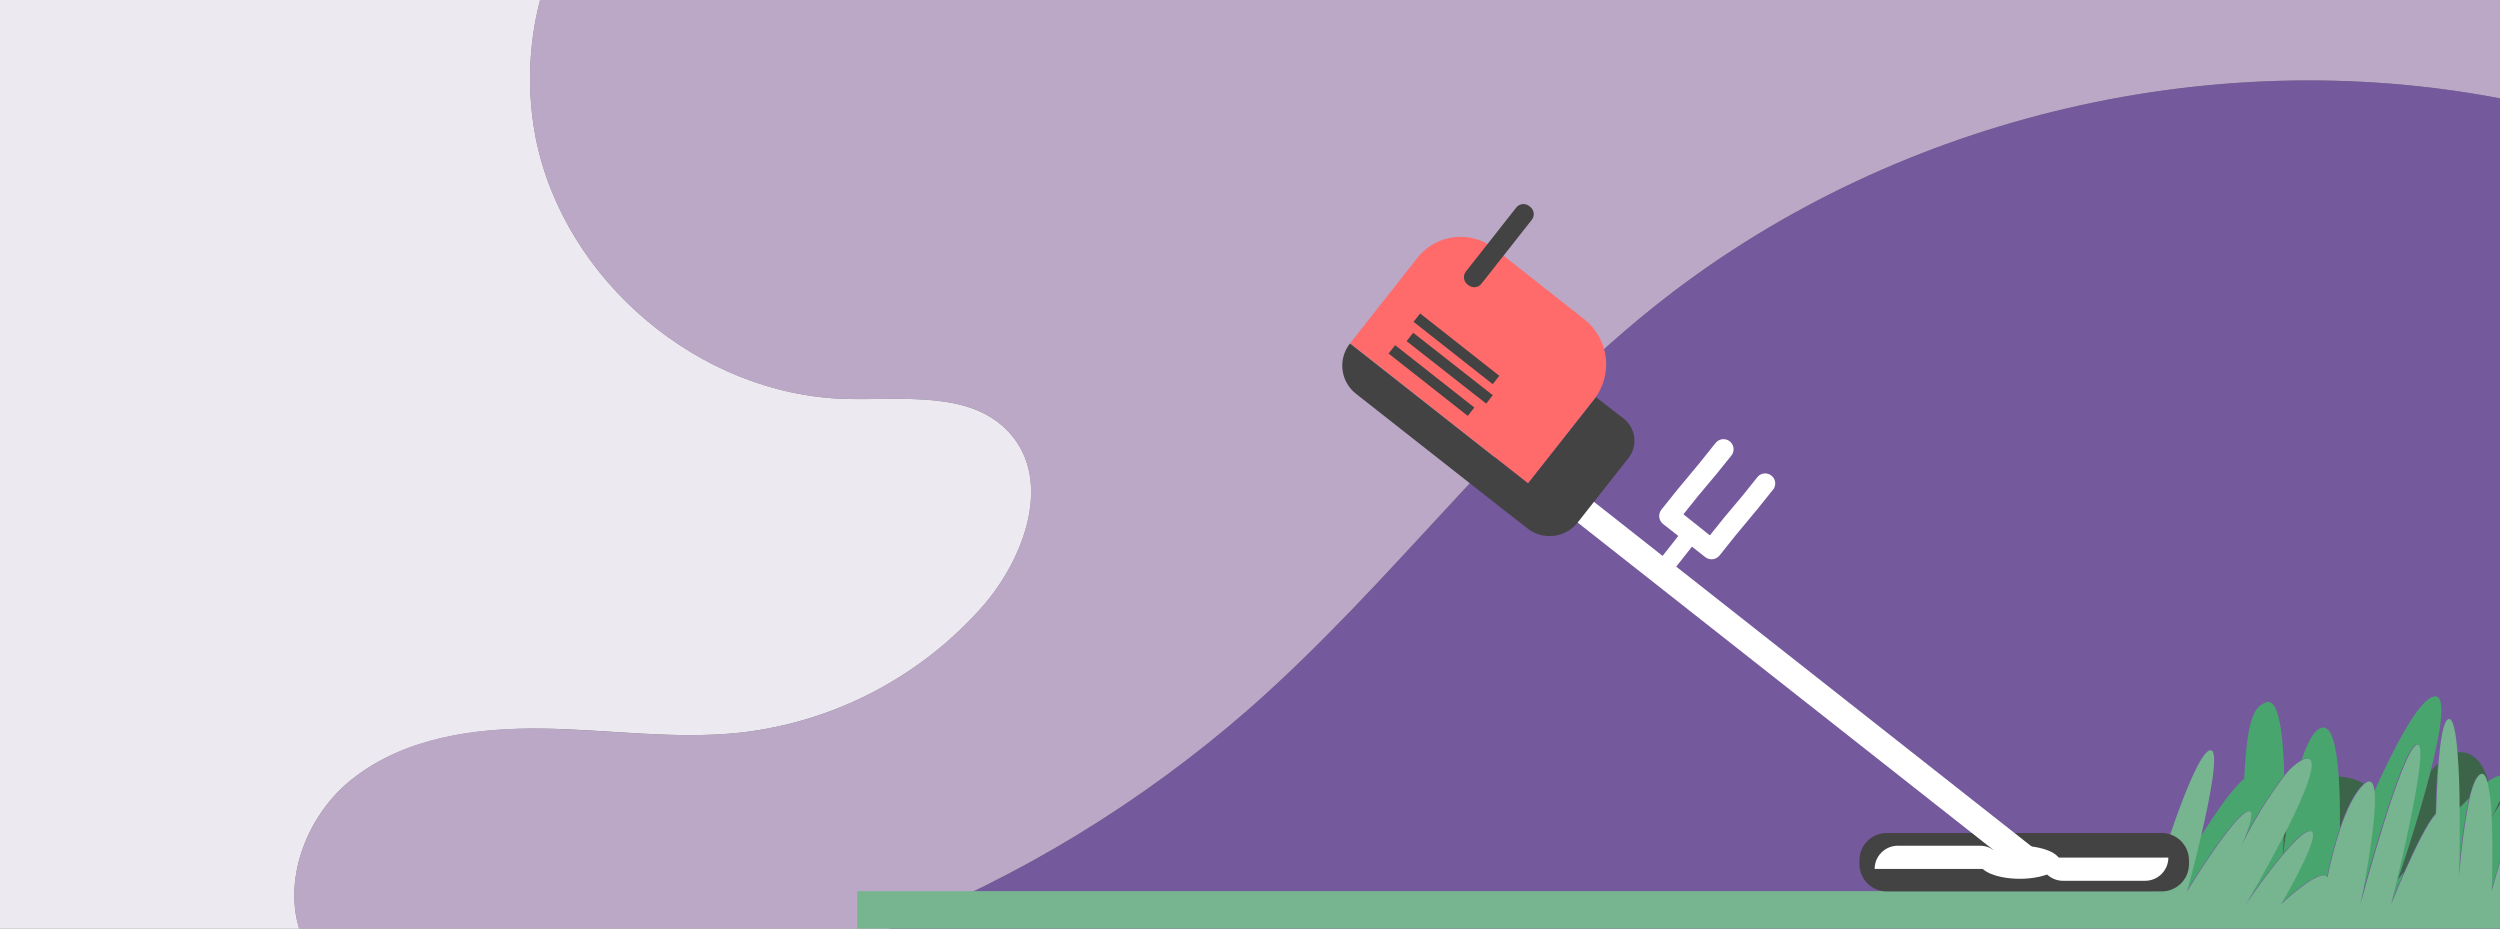 <svg fill="none" height="130" viewBox="0 0 350 130" width="350" xmlns="http://www.w3.org/2000/svg" xmlns:xlink="http://www.w3.org/1999/xlink"><rect x="0" y="0" width="350" height="130" fill="#808080" stroke="none"/><clipPath id="a"><path d="m0 0h350v130h-350z"/></clipPath><g clip-path="url(#a)"><path d="m49.4 109c7.32-5.74 17.16-7.1 26.46-7s18.63 1.58 27.87.56c13.072-1.502 25.124-7.794 33.83-17.66 5.91-6.76 9.81-17.61 3.79-24.28-5.41-6-14.87-4.56-22.94-4.77-20.41-.54-39.41-16.5-43.41-36.52-1.241-6.408-1.032-13.013.61-19.33h-75.61v130h41.88c-2.24-7.31 1.28-16.16 7.52-21z" fill="#ece9f0"/><path d="m231.39 43.08c32.79-26.3 77.36-37.18 118.61-29.31v-13.77h-274.39c-1.642 6.317-1.851 12.922-.61 19.33 4 20 23 36 43.4 36.52 8.06.21 17.53-1.22 22.94 4.77 6 6.66 2.12 17.52-3.79 24.28-8.706 9.866-20.758 16.158-33.83 17.66-9.25 1-18.57-.41-27.87-.56s-19.14 1.21-26.46 7c-6.23 4.89-9.76 13.73-7.51 21h82.58c18.414-7.292 35.446-17.679 50.36-30.71 20-17.55 35.82-39.57 56.57-56.21z" fill="#bba8c6"/><path d="m350 13.77c-41.25-7.87-85.82 3-118.61 29.31-20.75 16.64-36.57 38.66-56.56 56.2-14.916 13.036-31.952 23.426-50.37 30.72h225.54z" fill="#74599c"/><path d="m348.74 114.56c2.717-4.29 5.842-8.309 9.33-12-3.47.75-6.42 3.89-8.06 6h.23c1.33.03.22 2.81-1.5 6z" fill="#3c6448"/><path d="m345.65 111.79c.43-1.79 1-3.14 1.59-3.38.4-.15.7.32.93 1.17l.2-.15c-.42-1.56-1.49-4.13-4-4.13-.143-.013-.287-.013-.43 0 .18 2.29.27 5.13.3 7.85.507-.46.977-.913 1.41-1.36z" fill="#3c6448"/><path d="m319.71 116.84c0 1.14-.08 2.09-.11 2.75l.06-.08c.1-.82.25-2 .46-3.49z" fill="#3c6448"/><path d="m327.54 115.94c.86-2.53 1.95-4.88 3.27-6.13l.13-.11c-1.105-.585-2.322-.926-3.57-1 .16 2.3.19 4.9.17 7.24z" fill="#3c6448"/><path d="m332.49 110.61-.23-.15c0 .16 0 .33.07.52z" fill="#3c6448"/><path d="m336.57 122.07c1.39-3.13 3.21-6.94 4.38-8.15.07-2.42.17-4.86.34-7-.35.33-.69.69-1 1.07-1.81 7.09-4.59 15.15-4.59 15.15z" fill="#3c6448"/><path d="m308.22 117h-.13l-.08.34z" fill="#3c6448"/><g fill="#49a56e"><path d="m320.13 116c-.21 1.44-.37 2.68-.46 3.49 1.45-1.71 2.84-3.07 3.62-3.14 2.14-.2-4 10.21-4 10.21s4.43-4.21 6-4c.094.008.185.035.267.08.083.044.155.106.213.18.47-2.331 1.078-4.631 1.82-6.89 0-2.34 0-4.93-.17-7.24-.28-4-.95-7.22-2.39-6.81-1.11.31-2 2.13-2.81 4.53.156-.078.32-.138.49-.18 2.1-.49.03 4.59-2.58 9.77z"/><path d="m330.35 126.58s5.77-21.72 7.92-22.32-3.62 22.32-3.62 22.32.82-2 1.91-4.51l-.88 1.11s2.78-8.06 4.59-15.15c1.48-5.81 2.31-11 .43-10.51-2.08.51-5.4 6.85-8.21 13.09l-.17.37c.38 4.26-1.97 15.6-1.97 15.6z"/><path d="m348.74 114.56c1.72-3.19 2.83-6 1.5-6h-.23c-.597.162-1.156.444-1.64.83l-.2.15c.348 1.652.539 3.332.57 5.02z"/><path d="m344.18 122.77c.247-3.695.738-7.37 1.47-11-.46.447-.927.917-1.4 1.41.06 5.01-.07 9.59-.07 9.59z"/><path d="m348.75 124.77s5.26-18.93 7.71-19.72c1.49-.48.13 6.94-1.16 12.82 3.176-4.408 6.024-9.044 8.52-13.87 1.5-3.21 1.81-5.34-.34-5-1.59.28-3.46 1.62-5.41 3.54-3.488 3.691-6.613 7.71-9.33 12 .26 4.68.01 10.23.01 10.23z"/><path d="m314.36 126.58s2.71-4 5.25-7c0-.65.07-1.61.11-2.75-2.53 4.95-5.36 9.75-5.36 9.75z"/><path d="m282.77 126.58s.19-.68.52-1.81h-.14c-.23 1.11-.38 1.81-.38 1.81z"/><path d="m287.07 126.58s.3-.72.78-1.81h-.3c-.29 1.13-.48 1.81-.48 1.81z"/><path d="m271.7 126.58s.94-.87 2.1-1.81h-1c-.66 1.07-1.1 1.81-1.1 1.81z"/><path d="m239.49 126.58s.31-.72.81-1.81h-.3c-.31 1.13-.51 1.81-.51 1.81z"/><path d="m266.78 126.58s.51-.74 1.3-1.81h-.22c-.67 1.12-1.08 1.81-1.08 1.81z"/><path d="m306.12 124.77s6.83-11.22 8.67-11.21c.79 0 .09 2.2-1 4.69 1.682-3.423 3.691-6.675 6-9.71-.13-5.57-.72-10.84-2.51-10.22s-2.69 2.5-3.09 10.71c-1.58 1.24-3.88 4.57-6 7.92l-.21.34c-.91 4.02-1.86 7.48-1.86 7.48z"/></g><path d="m468.68 100.71c-.61-.27-1.06 1.29-1.37 3.69-.12.93-.23 2-.31 3.11-.22 2.84-.34 6.1-.41 8.89v1.64 3.64 1.08s0-.25-.1-.69c-.465-3.176-1.103-6.324-1.91-9.43-.296-1.406-.863-2.741-1.67-3.93-.114-.135-.258-.241-.42-.31-.5-.18-.79.57-.94 1.84-.186 2.791-.156 5.593.09 8.38.22 3.31.54 6.13.54 6.13s-.6-1.72-1.52-4.15c-.3-.81-.64-1.69-1-2.61-1.363-3.669-2.959-7.246-4.78-10.71-.16-.28-.32-.54-.47-.77-.53-.82-1-1.35-1.38-1.47-.68-.21-.68 1.13-.32 3.21.12.72.29 1.52.49 2.37 1.34 5.84 4.07 14.14 4.07 14.14-1.666-3.367-3.567-6.611-5.69-9.71-.71-.92-1.34-1.52-1.76-1.51-.79 0-1.8 2.21-.61 4.71-1.17-2.198-2.173-4.481-3-6.83-.93-2.44-1.76-4.5-2.81-5.39-.226-.201-.497-.345-.79-.42-1.16-.26-1.24 1.1-.73 3.24v.17c.376 1.434.83 2.846 1.36 4.23.46 1.24 1 2.53 1.51 3.81s1.18 2.74 1.73 4c1.42 3.15 2.6 5.53 2.6 5.53s-1.4-2.64-3.07-5.3c-.64-1-1.32-2.05-2-2.94-1.06-1.44-2.07-2.5-2.73-2.56-1.29-.12-.45 3.39.43 6.23.16.53.33 1 .48 1.49.4 1.19.72 2 .72 2s-.74-.68-1.68-1.38l-.65-.46-.36-.24c-.571-.467-1.266-.755-2-.83h-.06c-.17.025-.324.115-.43.25-.218-1.53-.259-3.081-.12-4.62 0-.89.1-1.78.12-2.63 0-2.12-.17-4-1.35-5.17s-3 5.15-3 7.63c-1.75 3.77-3.49 8.55-3.49 8.55s2.25-10.45 3.05-17.05c.39-3.17.44-5.46-.25-5.27s-1.39 1.93-2.24 4.4c-2.25 6.51-4.87 17.91-4.87 17.91s1.87-11 1.43-15.38c-.16-1.6-.62-2.34-1.59-1.39-.936 1.038-1.663 2.246-2.14 3.56-.385.982-.719 1.983-1 3-.602 2.128-1.086 4.288-1.45 6.47-.06-.074-.134-.135-.219-.18-.084-.044-.176-.072-.271-.08-1.54-.2-5.81 4-5.81 4s2.08-3.75 3.28-6.7c.428-.917.708-1.896.83-2.9 0-.41-.14-.64-.47-.61-2.13.2-8.55 10.21-8.55 10.21s11.83-21.33 7.56-20.34c-1 .24-2.21 1.45-3.43 3.15-.866 1.236-1.663 2.518-2.39 3.84-.92 1.64-1.8 3.39-2.59 5 1-2.49 1.59-4.68.8-4.69-.29 0-.7.28-1.17.75-2.54 2.51-7.09 10.46-7.09 10.46s4.88-20.51 2.44-19.72c-.32.153-.587.396-.77.7-.974 1.597-1.759 3.302-2.34 5.08l-.11.3c-2.1 5.8-4.14 13.64-4.14 13.64s.3-15.48-1.5-16.34c-.047-.021-.098-.032-.15-.032s-.103.011-.15.032c-.44.16-.81.86-1.13 1.87l-.11.38c-1.16 4.06-1.55 12.1-1.55 12.1s0-4.73-.11-9.82c0-1.54-.11-3.11-.2-4.59-.059-2.29-.347-4.568-.86-6.8-.21-.66-.46-1-.76-.85-.93.43-1.3 5.35-1.42 10.79v2.42c-.379.418-.714.874-1 1.36-1.934 3.657-3.638 7.431-5.1 11.3 0 0 5.35-22.91 3.21-22.32-.22.06-.47.34-.74.79-.817 1.571-1.487 3.215-2 4.91-2.26 6.62-4.74 16.62-4.74 16.62s.61-3.25 1.11-6.92c.375-2.473.589-4.969.64-7.47 0-2.25-.44-3.52-1.6-2.39-2.52 2.44-4.1 9-4.85 13-.058-.074-.131-.135-.213-.179-.083-.045-.174-.073-.267-.081-1.53-.2-5.89 4-5.89 4s6-10.41 3.82-10.21c-.162.024-.318.078-.46.16-1 .53-2.6 2.32-4.11 4.25-2.16 2.76-4.17 5.8-4.17 5.8s1.28-2.23 2.86-5.21c1.32-2.48 2.85-5.49 4-8.16 1.79-4.06 2.79-7.37 1-7-1 .24-2.29 1.5-3.57 3.27-.6.83-1.21 1.77-1.81 2.77-1.14 1.9-2.26 4-3.24 6 1-2.49 1.68-4.68.89-4.69h-.16c-.506.226-.952.568-1.3 1-2.63 2.76-7 10.19-7 10.19s.51-2 1.13-4.68c.16-.7.33-1.45.5-2.23 1.29-5.88 2.66-13.3 1.16-12.82-2.45.79-7.71 19.72-7.71 19.72s.21-5.55 0-10.18c-.033-1.681-.223-3.355-.57-5-.23-.85-.53-1.32-.93-1.17-.64.23-1.16 1.59-1.59 3.38-.732 3.63-1.223 7.305-1.47 11 0 0 .12-4.58.07-9.56 0-2.72-.11-5.56-.3-7.85-.24-2.93-.64-4.95-1.31-4.64s-1.08 2.85-1.35 6.24c-.17 2.11-.27 4.54-.34 7-1.17 1.21-3 5-4.38 8.15-1.09 2.47-1.91 4.51-1.91 4.51s5.76-22.91 3.62-22.32-7.92 22.32-7.92 22.32 2.35-11.33 2-15.6c0-.19 0-.36-.07-.52-.17-1-.58-1.4-1.32-.77l-.13.11c-1.32 1.25-2.41 3.6-3.27 6.13-.742 2.259-1.35 4.559-1.82 6.89-.058-.074-.13-.136-.213-.18-.082-.045-.173-.072-.267-.08-1.53-.2-6 4-6 4s6.15-10.41 4-10.21c-.78.07-2.16 1.44-3.62 3.14l-.06.08c-2.54 3-5.25 7-5.25 7s2.84-4.8 5.36-9.74l.42-.82c2.61-5.2 4.68-10.27 2.53-9.78-.17.042-.334.102-.49.18-.931.544-1.743 1.268-2.39 2.13-2.309 3.035-4.318 6.287-6 9.71 1.06-2.49 1.76-4.68 1-4.69-1.83 0-8.67 11.21-8.67 11.21s.95-3.46 1.89-7.48l.08-.34c1.29-5.53 2.53-12 1.31-11.92h-.12c-2.47.79-8.08 19.72-8.08 19.72h-181.28v5.24h350l-.33-3.42s1.24-24.88-.99-25.87z" fill="#77b590"/><path d="m302.63 116.62h-38.48c-2.115 0-3.83 1.715-3.83 3.83v.52c0 2.115 1.715 3.83 3.83 3.83h38.48c2.115 0 3.83-1.715 3.83-3.83v-.52c0-2.115-1.715-3.83-3.83-3.83z" fill="#434343"/><path d="m218.137 66.307-2.282 2.899 66.732 52.551 2.283-2.899z" fill="#fff"/><path d="m209.247 34.814 12.571 9.899c1.666 1.313 2.744 3.234 2.994 5.341.251 2.107-.346 4.227-1.659 5.894l-9.224 11.714-24.905-19.612 9.429-11.973c1.258-1.598 3.1-2.631 5.12-2.871 2.02-.24 4.053.332 5.651 1.591z" fill="#ff6b6b"/><path d="m223.45 55.61-9.52 12.08-24.93-19.61c-.41.517-.714 1.11-.894 1.745-.18.635-.233 1.3-.155 1.955.079.655.286 1.289.61 1.864s.759 1.08 1.279 1.486l21 16.51 3 2.33c.517.41 1.11.714 1.745.894.635.18 1.3.232 1.955.154s1.289-.285 1.864-.609c.575-.324 1.08-.759 1.486-1.279l7.09-9c.32-.404.556-.868.696-1.363.141-.496.182-1.014.122-1.526-.061-.512-.222-1.007-.473-1.456-.252-.45-.59-.845-.995-1.164z" fill="#434343"/><path d="m206.406 57.053-11.086-8.73-.922 1.171 11.086 8.73z" fill="#434343"/><path d="m208.992 55.331-11.147-8.748-.924 1.177 11.147 8.748z" fill="#434343"/><path d="m209.904 52.614-11.085-8.73-.922 1.171 11.086 8.73z" fill="#434343"/><path d="m214.235 28.962-.149-.117c-.56-.441-1.371-.344-1.812.215l-7.046 8.948c-.441.56-.345 1.371.215 1.812l.149.117c.56.441 1.371.344 1.812-.215l7.047-8.948c.44-.56.344-1.371-.216-1.812z" fill="#434343"/><path d="m246.1 66.72c-3.5 4.45-3.21 3.79-6.72 8.23l-3.7-2.95c3.5-4.45 3.21-3.79 6.72-8.23.232-.294.338-.669.294-1.041-.044-.372-.235-.712-.529-.944s-.669-.338-1.041-.294-.712.234-.944.529c-3.79 4.82-3.8 4.53-7.59 9.34-.232.298-.337.675-.292 1.049s.236.716.532.951l5.91 4.64c.298.232.675.337 1.049.292.375-.045.717-.236.951-.532 3.79-4.82 3.8-4.53 7.59-9.34.18-.298.244-.651.18-.994-.065-.342-.254-.648-.531-.859s-.622-.312-.969-.284c-.347.028-.671.183-.91.436z" fill="#fff"/><path d="m237.938 75.18-1.909-1.503-3.947 5.012 1.909 1.503z" fill="#fff"/><path d="m282.77 123.03c3.131 0 5.67-1.034 5.67-2.31s-2.539-2.31-5.67-2.31-5.67 1.034-5.67 2.31 2.539 2.31 5.67 2.31z" fill="#fff"/><path d="m265.7 118.4h11.5c.862 0 1.689.342 2.298.952.61.609.952 1.436.952 2.298h-18c0-.862.342-1.689.952-2.298.609-.61 1.436-.952 2.298-.952z" fill="#fff"/><path d="m300.32 123.31h-11.5c-.862 0-1.689-.342-2.298-.952-.61-.609-.952-1.436-.952-2.298h18c0 .862-.342 1.689-.952 2.298-.609.61-1.436.952-2.298.952z" fill="#fff"/></g></svg>